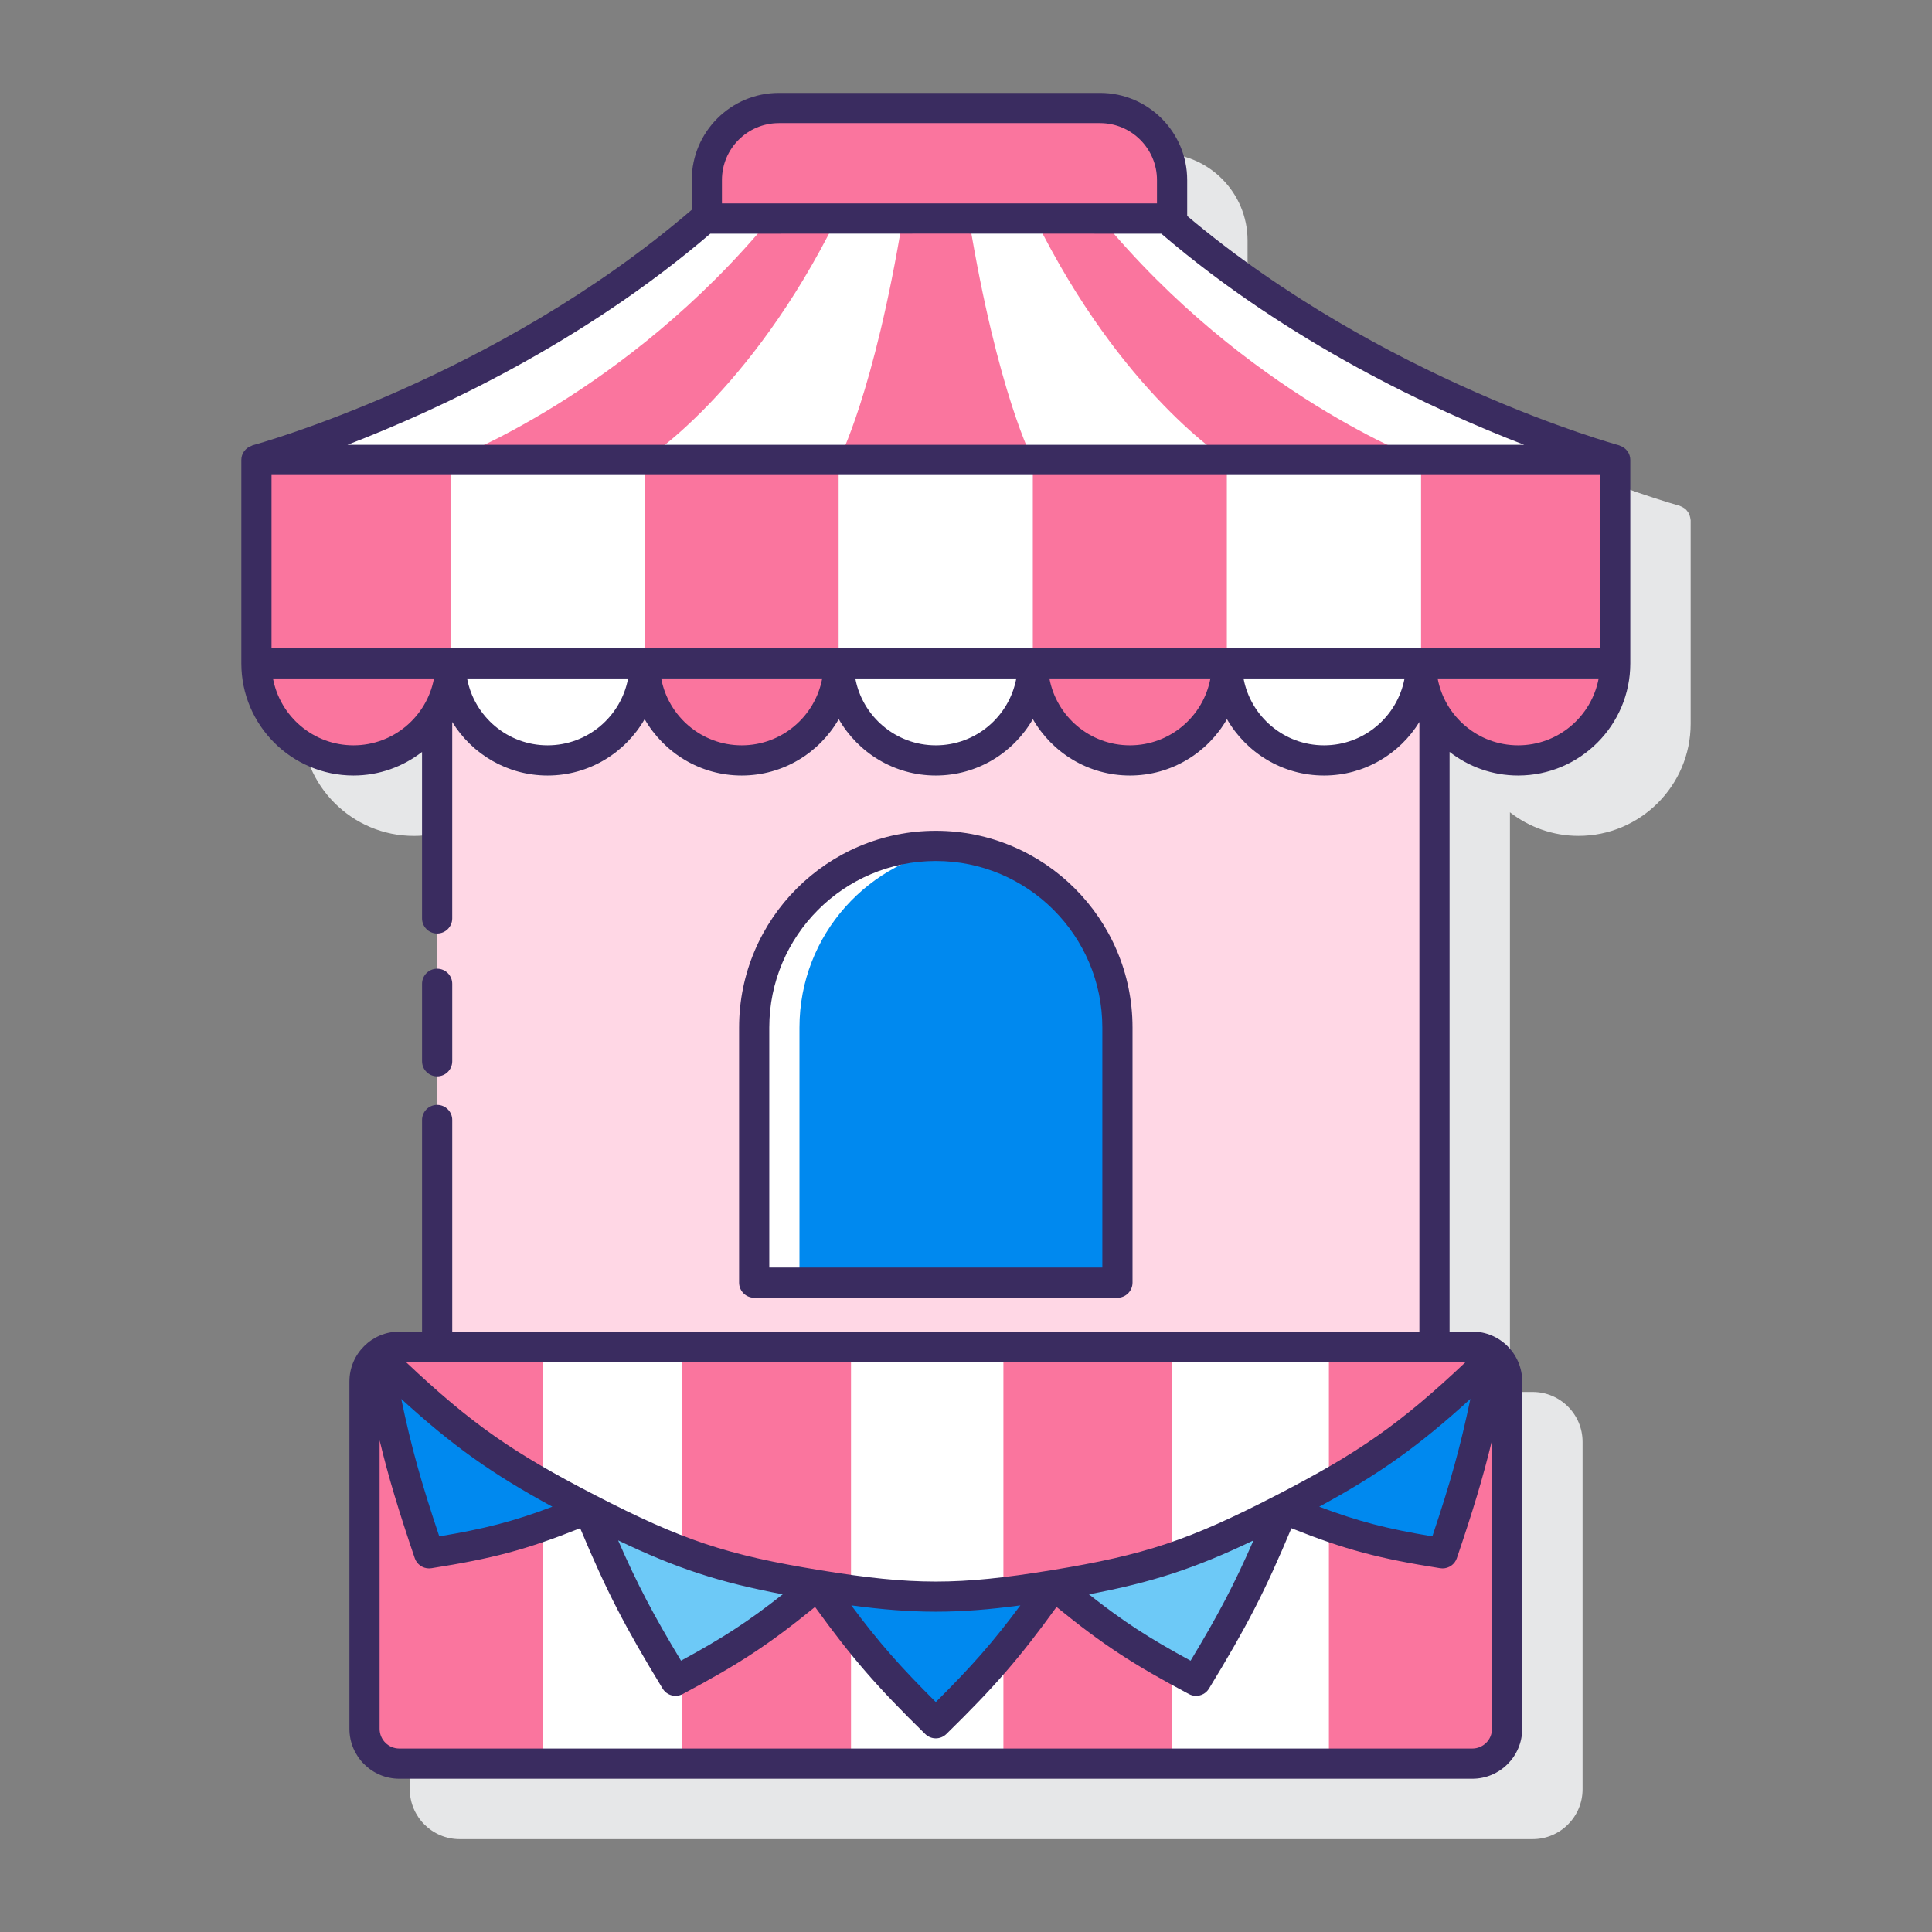 <?xml version="1.0" encoding="utf-8"?>
<!-- Generator: Adobe Illustrator 22.0.1, SVG Export Plug-In . SVG Version: 6.00 Build 0)  -->
<svg version="1.1" id="Layer_1" xmlns="http://www.w3.org/2000/svg" xmlns:xlink="http://www.w3.org/1999/xlink" x="0px" y="0px"
	 viewBox="0 0 128 128" style="enable-background:new 0 0 128 128;" xml:space="preserve">
<rect x="0" y="0" width="128" height="128" fill="#808080" stroke="none"/>
<style type="text/css">
	.st0{fill:#3A2C60;}
	.st1{fill:#E6E7E8;}
	.st2{fill:#6DC9F7;}
	.st3{fill:#FFFFFF;}
	.st4{fill:#FA759E;}
	.st5{fill:#FFD7E5;}
	.st6{fill:#D4FBFF;}
	.st7{fill:#0089EF;}
</style>
<g>
	<path class="st1" d="M111.997,34.401c-0.005-0.069-0.021-0.132-0.04-0.197c-0.017-0.061-0.033-0.121-0.061-0.176
		c-0.028-0.057-0.066-0.104-0.104-0.155c-0.04-0.052-0.077-0.102-0.126-0.145c-0.046-0.041-0.098-0.07-0.151-0.102
		c-0.06-0.036-0.117-0.069-0.184-0.091c-0.022-0.008-0.038-0.024-0.061-0.03c-0.158-0.043-15.663-4.29-28.616-15.197v-2.378
		c0-3.184-2.59-5.773-5.773-5.773H55.603c-3.184,0-5.773,2.59-5.773,5.773v1.97C36.782,29.11,20.891,33.461,20.73,33.504
		c-0.023,0.006-0.039,0.023-0.061,0.031c-0.066,0.023-0.124,0.055-0.183,0.091c-0.054,0.032-0.106,0.062-0.153,0.103
		c-0.048,0.042-0.085,0.092-0.124,0.143c-0.039,0.051-0.077,0.1-0.106,0.158c-0.028,0.055-0.043,0.113-0.06,0.174
		c-0.019,0.066-0.036,0.13-0.04,0.2c-0.002,0.024-0.014,0.044-0.014,0.068v13.48c0,4.097,3.333,7.43,7.43,7.43
		c1.711,0,3.285-0.587,4.542-1.563v11.031v4.331v5.132v3.89v14.021h-1.507c-1.822,0-3.305,1.482-3.305,3.305v23.014
		c0,1.822,1.482,3.305,3.305,3.305h71.09c1.822,0,3.305-1.482,3.305-3.305V95.526c0-1.822-1.482-3.305-3.305-3.305h-1.507V53.817
		c1.258,0.976,2.831,1.563,4.543,1.563c4.097,0,7.43-3.333,7.43-7.43V34.47C112.011,34.445,111.999,34.425,111.997,34.401z"/>
	<g>
		<g>
			<path class="st4" d="M72.88,7.155H51.603c-2.636,0-4.773,2.137-4.773,4.773v2.546h30.823v-2.546
				C77.653,9.292,75.516,7.155,72.88,7.155z"/>
			<g>
				<g>
					<g>
						<g>
							<g>
								<g>
									<g>
										<g>
											<g>
												<g>
													<path class="st3" d="M97.545,116.845h-71.09c-1.273,0-2.305-1.032-2.305-2.305V91.526c0-1.273,1.032-2.305,2.305-2.305
														h71.09c1.273,0,2.305,1.032,2.305,2.305v23.014C99.849,115.813,98.818,116.845,97.545,116.845z"/>
													<rect x="45.208" y="89.222" class="st4" width="11.173" height="27.623"/>
													<rect x="66.479" y="89.222" class="st4" width="11.173" height="27.623"/>
													<path class="st4" d="M26.455,89.222c-1.273,0-2.305,1.032-2.305,2.305v23.014c0,1.273,1.032,2.305,2.305,2.305h9.502
														V89.222H26.455z"/>
													<path class="st4" d="M97.545,89.222c1.273,0,2.305,1.032,2.305,2.305v23.014c0,1.273-1.032,2.305-2.305,2.305h-9.502
														V89.222H97.545z"/>
												</g>
											</g>
										</g>
									</g>
									<path class="st5" d="M94.15,47.657c-1.286,2.222-3.683,3.724-6.43,3.724c-2.747,0-5.145-1.502-6.431-3.724
										c-1.286,2.222-3.683,3.724-6.43,3.724c-2.747,0-5.145-1.502-6.431-3.724c-1.286,2.222-3.683,3.724-6.43,3.724
										c-2.747,0-5.144-1.502-6.43-3.724c-1.286,2.222-3.683,3.724-6.43,3.724s-5.144-1.502-6.43-3.724
										c-1.286,2.222-3.683,3.724-6.43,3.724c-2.747,0-5.144-1.502-6.43-3.724c-0.252,0.435-0.557,0.832-0.888,1.206v11.986
										v13.352v15.021h66.077v-40.36C94.707,48.489,94.402,48.091,94.15,47.657z"/>
								</g>
							</g>
						</g>
					</g>
				</g>
				<g>
					<g>
						<path class="st3" d="M46.68,14.474C33.255,26.108,16.989,30.47,16.989,30.47h90.021c0,0-16.266-4.362-29.691-15.995H46.68z"/>
					</g>
					<g>
						<path class="st4" d="M72.943,14.474H51.057C41.468,26.108,29.849,30.47,29.849,30.47h64.301
							C94.151,30.47,82.532,26.108,72.943,14.474z"/>
					</g>
					<g>
						<path class="st3" d="M68.566,14.474H55.434C49.681,26.108,42.71,30.47,42.71,30.47H81.29
							C81.29,30.47,74.319,26.108,68.566,14.474z"/>
					</g>
					<g>
						<path class="st4" d="M59.811,14.474C57.894,26.108,55.57,30.47,55.57,30.47h12.86c0,0-2.324-4.362-4.242-15.995H59.811z"/>
					</g>
					<g>
						<g>
							<path class="st4" d="M23.419,50.38c3.551,0,6.43-2.879,6.43-6.43h-12.86C16.989,47.501,19.868,50.38,23.419,50.38z"/>
							<path class="st3" d="M36.28,50.38c3.551,0,6.43-2.879,6.43-6.43h-12.86C29.849,47.501,32.728,50.38,36.28,50.38z"/>
							<path class="st4" d="M42.795,44.95c0.481,3.075,3.134,5.43,6.345,5.43s5.863-2.355,6.345-5.43H42.795z"/>
							<path class="st3" d="M55.655,44.95c0.481,3.075,3.134,5.43,6.345,5.43s5.863-2.355,6.345-5.43H55.655z"/>
							<path class="st4" d="M68.516,44.95c0.481,3.075,3.134,5.43,6.345,5.43s5.863-2.355,6.345-5.43H68.516z"/>
							<path class="st3" d="M81.376,44.95c0.481,3.075,3.134,5.43,6.345,5.43s5.863-2.355,6.345-5.43H81.376z"/>
							<path class="st4" d="M94.236,44.95c0.481,3.075,3.134,5.43,6.345,5.43s5.863-2.355,6.345-5.43H94.236z"/>
						</g>
						<rect x="16.989" y="30.47" class="st4" width="12.86" height="13.481"/>
						<rect x="29.849" y="30.47" class="st3" width="12.86" height="13.481"/>
						<rect x="42.71" y="30.47" class="st4" width="12.86" height="13.481"/>
						<rect x="55.57" y="30.47" class="st3" width="12.86" height="13.481"/>
						<rect x="68.43" y="30.47" class="st4" width="12.86" height="13.481"/>
						<rect x="81.29" y="30.47" class="st3" width="12.86" height="13.481"/>
						<rect x="94.151" y="30.47" class="st4" width="12.86" height="13.481"/>
					</g>
				</g>
			</g>
		</g>
		<path class="st7" d="M62,56.043c-6.646,0-12.033,5.387-12.033,12.033v16.903h24.066V68.076C74.033,61.43,68.646,56.043,62,56.043z
			"/>
		<path class="st3" d="M63.5,56.146c-0.492-0.061-0.991-0.103-1.5-0.103c-6.646,0-12.033,5.387-12.033,12.033v16.903h3V68.076
			C52.967,61.939,57.564,56.886,63.5,56.146z"/>
		<g>
			<g>
				<path class="st7" d="M25.006,89.82c0.97,5.235,1.651,7.882,3.419,13.09c4.459-0.704,6.585-1.324,10.556-2.958
					C33.09,96.913,30.24,94.886,25.006,89.82z"/>
				<path class="st2" d="M38.982,99.952c1.921,4.673,3.078,6.982,5.775,11.403c4.079-2.169,5.976-3.464,9.434-6.337
					C47.97,104.005,44.873,102.992,38.982,99.952z"/>
				<path class="st7" d="M54.19,105.018c2.763,3.886,4.331,5.744,7.81,9.152c3.479-3.407,5.047-5.266,7.81-9.152
					C63.589,106.031,60.411,106.031,54.19,105.018z"/>
				<path class="st2" d="M69.81,105.018c3.458,2.873,5.355,4.168,9.434,6.337c2.697-4.42,3.854-6.729,5.775-11.403
					C79.127,102.992,76.03,104.005,69.81,105.018z"/>
				<g>
					<path class="st7" d="M85.018,99.952c3.971,1.634,6.097,2.254,10.556,2.958c1.769-5.208,2.449-7.854,3.419-13.09
						C93.76,94.886,90.91,96.913,85.018,99.952z"/>
					<g>
						<path class="st0" d="M28.962,71.311c0.552,0,1-0.448,1-1v-5.132c0-0.552-0.448-1-1-1s-1,0.448-1,1v5.132
							C27.962,70.863,28.41,71.311,28.962,71.311z"/>
						<path class="st0" d="M107.331,29.534c-0.022-0.008-0.038-0.024-0.061-0.03c-0.158-0.043-15.663-4.29-28.616-15.197v-2.378
							c0-3.184-2.59-5.773-5.773-5.773H51.603c-3.184,0-5.773,2.59-5.773,5.773v1.97C32.782,25.11,16.891,29.461,16.73,29.504
							c-0.023,0.006-0.039,0.023-0.061,0.031c-0.393,0.135-0.68,0.497-0.68,0.935v13.48c0,4.097,3.333,7.43,7.43,7.43
							c1.711,0,3.285-0.587,4.542-1.563v11.031c0,0.552,0.448,1,1,1s1-0.448,1-1V47.832c1.307,2.125,3.645,3.548,6.318,3.548
							c2.751,0,5.148-1.507,6.43-3.735c1.282,2.228,3.679,3.735,6.43,3.735s5.148-1.507,6.43-3.735
							c1.282,2.228,3.679,3.735,6.43,3.735c2.751,0,5.148-1.507,6.43-3.735c1.282,2.228,3.679,3.735,6.431,3.735
							c2.751,0,5.148-1.507,6.43-3.735c1.282,2.228,3.679,3.735,6.431,3.735c2.673,0,5.011-1.424,6.317-3.548v40.39H29.962V74.201
							c0-0.552-0.448-1-1-1s-1,0.448-1,1v14.021h-1.507c-1.822,0-3.305,1.482-3.305,3.305v23.014c0,1.822,1.482,3.305,3.305,3.305
							h71.09c1.822,0,3.305-1.482,3.305-3.305V91.526c0-1.822-1.482-3.305-3.305-3.305h-1.507V49.815
							c1.256,0.978,2.83,1.565,4.543,1.565c4.097,0,7.43-3.333,7.43-7.43V30.47C108.011,30.031,107.724,29.669,107.331,29.534z
							 M95.038,90.222h2.087c-4.383,4.139-7.106,6.025-12.565,8.842c-5.781,2.982-8.707,3.957-14.912,4.968
							c-6.146,1.001-9.15,1.001-15.297,0c-6.204-1.011-9.131-1.986-14.911-4.968c-5.459-2.817-8.182-4.703-12.566-8.842h2.088
							H95.038z M97.416,92.683c-0.667,3.202-1.322,5.534-2.519,9.104c-3.02-0.503-4.914-0.99-7.494-1.965
							C91.392,97.654,94.012,95.795,97.416,92.683z M83.047,102.055c-1.271,2.914-2.338,4.938-4.166,7.971
							c-2.76-1.498-4.465-2.6-6.738-4.399C76.33,104.837,79.179,103.909,83.047,102.055z M67.602,106.36
							c-1.821,2.449-3.244,4.063-5.602,6.405c-2.357-2.342-3.78-3.957-5.601-6.405C60.538,106.918,63.463,106.918,67.602,106.36z
							 M51.858,105.626c-2.274,1.799-3.979,2.902-6.739,4.399c-1.827-3.032-2.895-5.056-4.166-7.971
							C44.821,103.909,47.67,104.837,51.858,105.626z M36.597,99.823c-2.579,0.975-4.475,1.461-7.494,1.965
							c-1.196-3.57-1.852-5.902-2.519-9.104C29.989,95.795,32.609,97.655,36.597,99.823z M97.545,115.845h-71.09
							c-0.719,0-1.305-0.585-1.305-1.305V95.427c0.589,2.451,1.268,4.682,2.329,7.805c0.139,0.41,0.524,0.678,0.946,0.678
							c0.052,0,0.104-0.004,0.156-0.012c4.085-0.645,6.305-1.234,9.857-2.651c1.745,4.17,2.966,6.535,5.464,10.629
							c0.188,0.308,0.516,0.479,0.854,0.479c0.158,0,0.319-0.038,0.468-0.117c3.726-1.981,5.71-3.277,8.775-5.773
							c2.461,3.404,4.107,5.292,7.3,8.419c0.194,0.19,0.447,0.286,0.7,0.286s0.505-0.095,0.7-0.286
							c3.193-3.127,4.839-5.015,7.3-8.419c3.065,2.496,5.049,3.792,8.775,5.773c0.149,0.08,0.311,0.117,0.469,0.117
							c0.338,0,0.667-0.171,0.854-0.479c2.499-4.095,3.719-6.46,5.463-10.628c3.553,1.417,5.774,2.006,9.857,2.65
							c0.053,0.008,0.105,0.012,0.157,0.012c0.422,0,0.807-0.268,0.946-0.678c1.06-3.123,1.739-5.354,2.328-7.805v19.113
							C98.85,115.259,98.265,115.845,97.545,115.845z M106.011,42.95H17.989V31.47h88.021V42.95z M47.83,11.929
							c0-2.081,1.693-3.773,3.773-3.773H72.88c2.081,0,3.773,1.693,3.773,3.773v1.546H47.83V11.929z M47.059,15.483
							c10.793-0.008,20.112-0.008,29.881,0c8.466,7.251,18.072,11.69,24.038,13.987H23.021
							C28.988,27.173,38.594,22.734,47.059,15.483z M23.419,49.38c-2.652,0-4.863-1.913-5.334-4.43h10.668
							C28.282,47.468,26.072,49.38,23.419,49.38z M36.28,49.38c-2.652,0-4.863-1.913-5.334-4.43h10.667
							C41.142,47.468,38.932,49.38,36.28,49.38z M49.14,49.38c-2.652,0-4.863-1.913-5.334-4.43h10.668
							C54.002,47.468,51.792,49.38,49.14,49.38z M62,49.38c-2.652,0-4.863-1.913-5.334-4.43h10.667
							C66.862,47.468,64.652,49.38,62,49.38z M74.86,49.38c-2.652,0-4.863-1.913-5.334-4.43h10.668
							C79.723,47.468,77.513,49.38,74.86,49.38z M87.721,49.38c-2.652,0-4.863-1.913-5.334-4.43h10.668
							C92.583,47.468,90.373,49.38,87.721,49.38z M100.581,49.38c-2.652,0-4.863-1.913-5.334-4.43h10.668
							C105.443,47.468,103.233,49.38,100.581,49.38z"/>
						<path class="st0" d="M74.033,85.979c0.553,0,1-0.448,1-1V68.076c0-7.187-5.847-13.033-13.033-13.033
							s-13.033,5.847-13.033,13.033v16.903c0,0.552,0.448,1,1,1H74.033z M50.967,68.076c0-6.083,4.95-11.033,11.033-11.033
							c6.084,0,11.033,4.95,11.033,11.033v15.903H50.967V68.076z"/>
					</g>
				</g>
			</g>
		</g>
	</g>
</g>
</svg>
